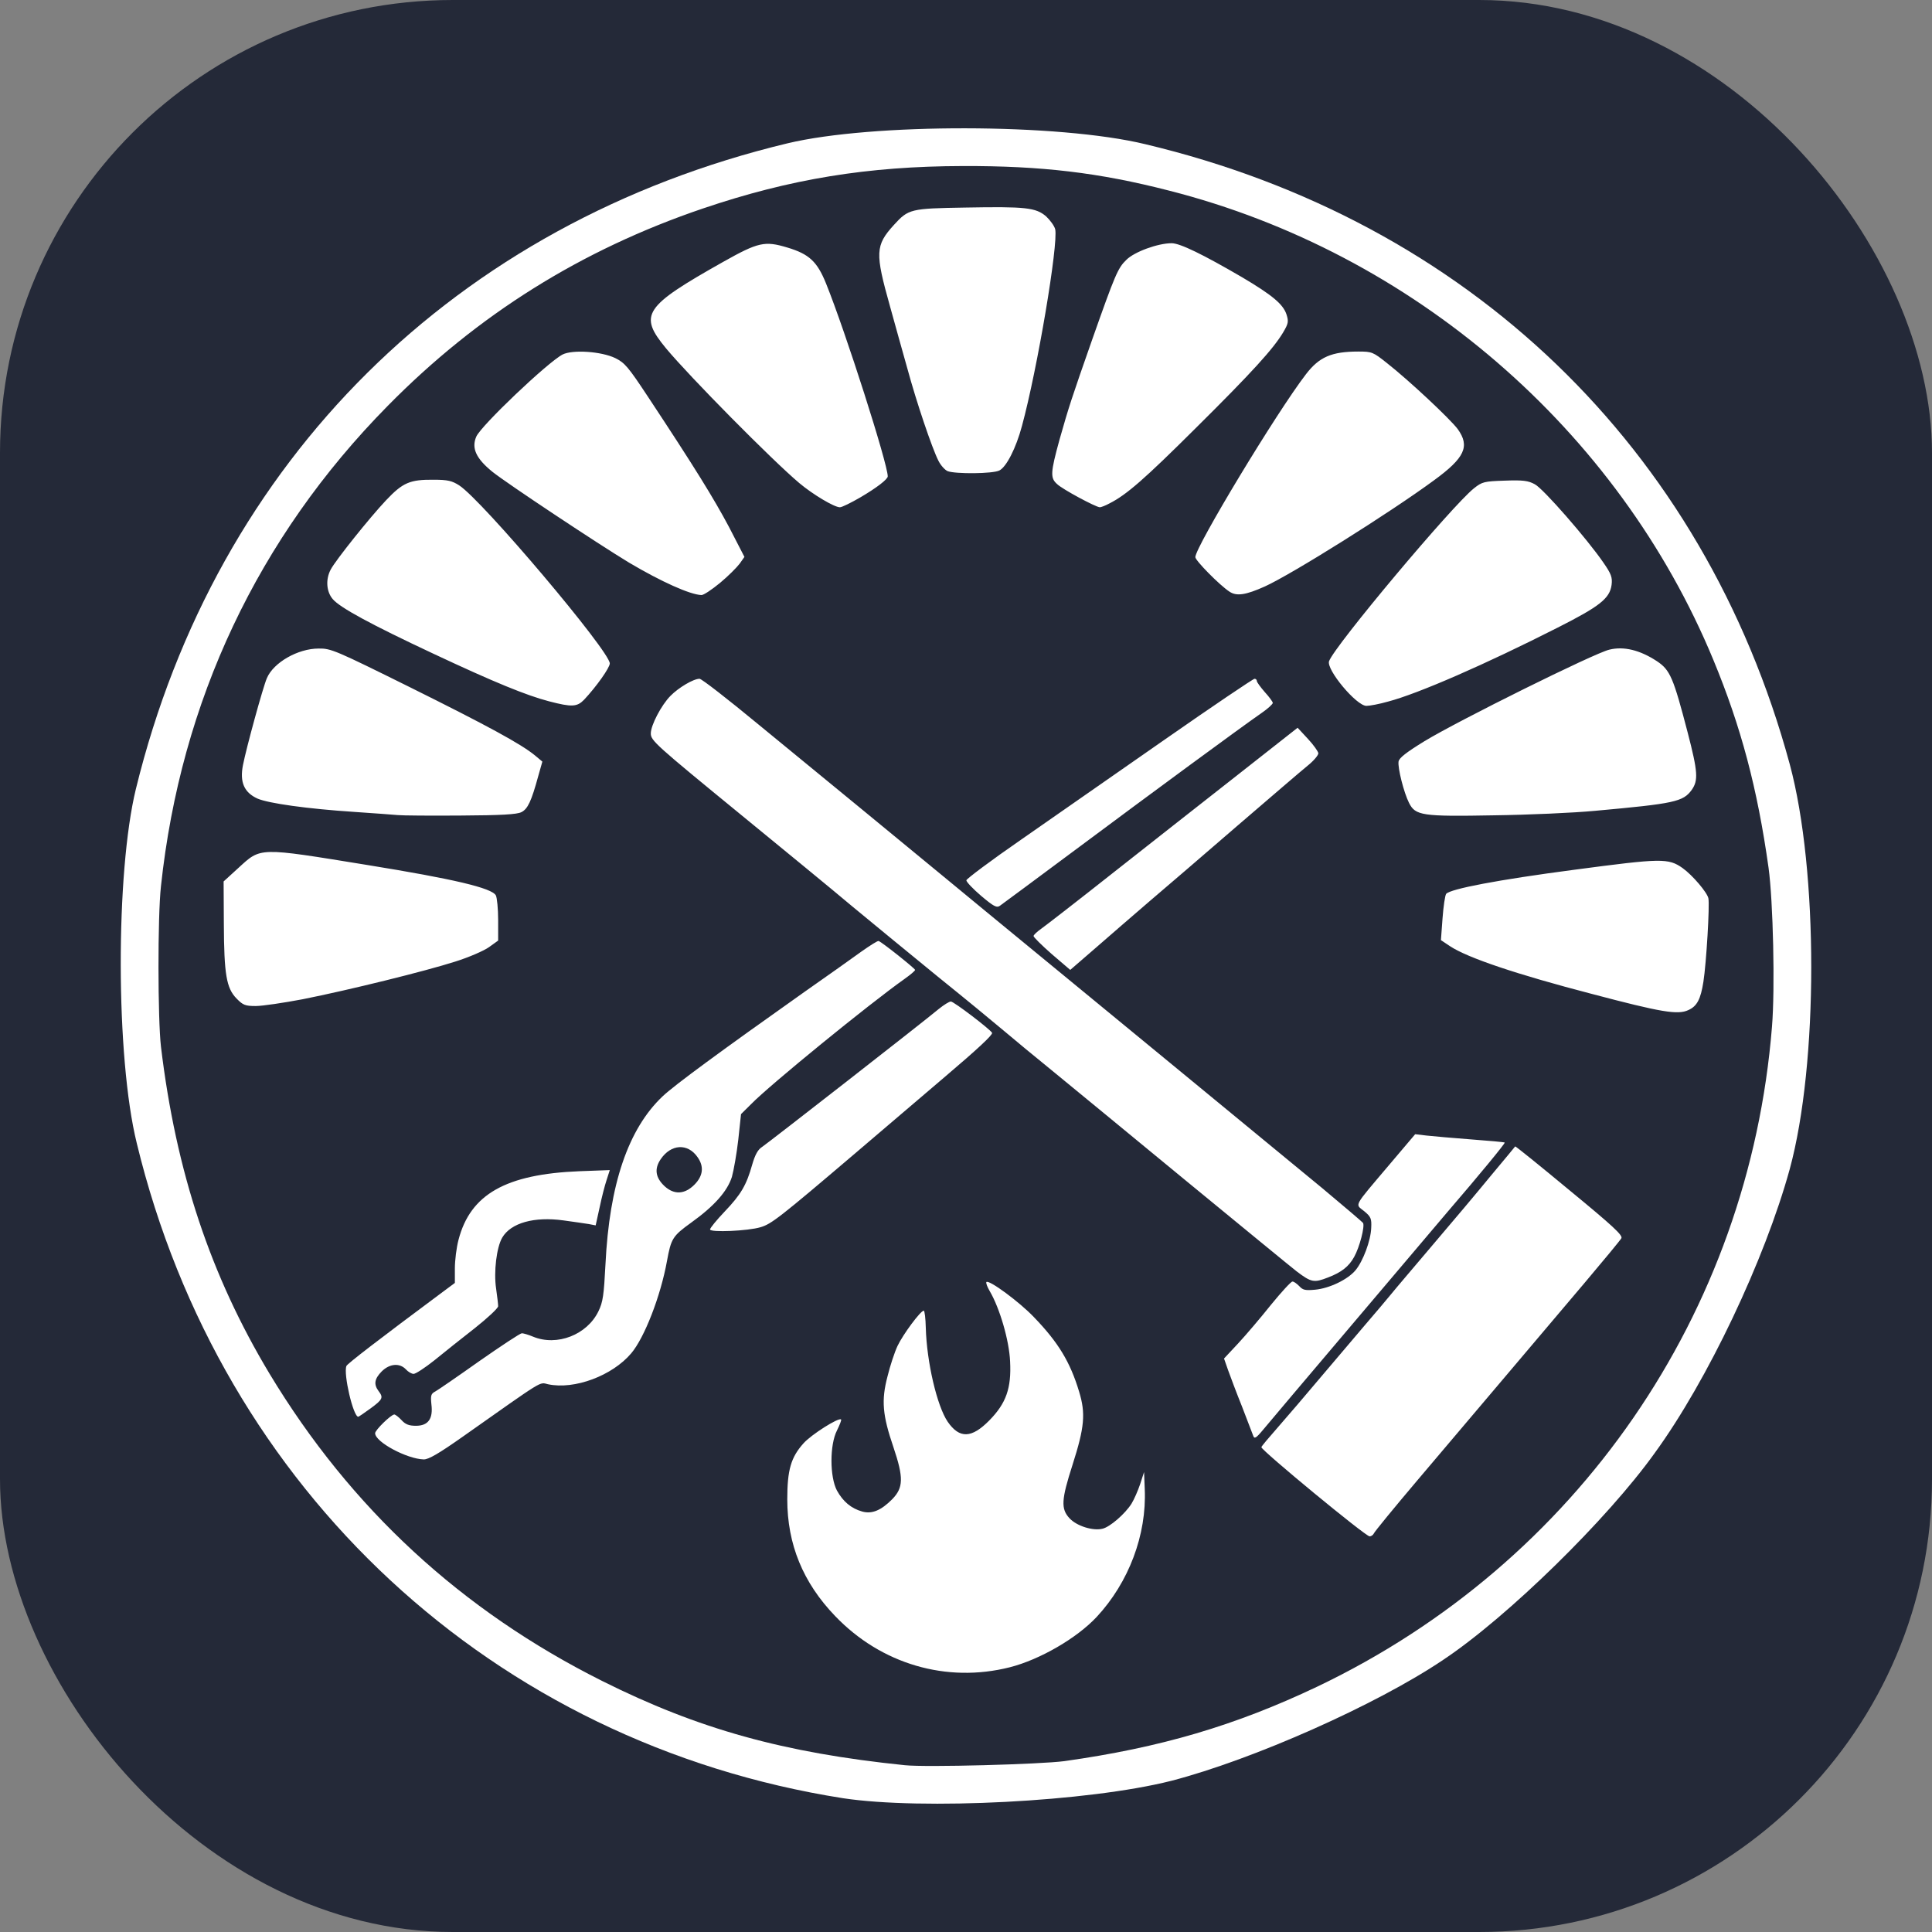 <svg width="256" height="256" viewBox="0 0 256 256" fill="none" id="foundry" xmlns="http://www.w3.org/2000/svg">
<rect x="0" y="0" width="256" height="256" fill="#808080" stroke="none"/>
<style>
#foundry {
    rect {fill: #242938}
    
    @media (prefers-color-scheme: light) {
        rect {fill: #F4F2ED}
        path.black{fill: #000000}
        path.light{fill: #F4F2ED}
    }
}   
</style>
<rect width="256" height="256" fill="#242938" rx="60"/>   
<path class="black" d="M111.716 238.274C65.412 230.992 29.276 197.499 18.129 151.506C15.311 140.098 15.311 115.585 18.006 104.542C28.663 60.976 60.39 29.545 104.366 18.987C115.513 16.318 140.257 16.318 151.772 19.109C194.523 29.302 225.76 59.277 237.152 101.265C240.949 115.342 240.949 140.948 237.152 154.904C233.845 166.918 226.25 182.936 219.268 192.523C213.02 201.261 199.79 214.246 191.216 219.949C182.396 225.895 165.982 233.177 155.202 235.968C144.177 238.759 122.128 239.851 111.716 238.274Z" fill="white"/>
<path class="light" d="M113.263 223.578C109.863 221.883 106.706 218.856 104.521 215.344C101.364 210.501 101 208.806 101 200.087C101 188.827 102.578 186.163 109.256 186.163C112.413 186.163 113.141 185.678 113.141 183.741C113.141 182.409 113.991 179.261 114.962 176.96C116.541 172.964 117.026 172.722 121.276 173.086C125.161 173.449 125.89 173.933 126.254 176.476C126.375 178.171 126.861 180.835 127.225 182.53C127.832 185.073 128.075 185.194 129.046 183.499C129.775 182.288 129.653 180.351 128.925 178.292C128.318 176.597 127.711 173.449 127.711 171.511C127.711 168.242 128.075 168 132.082 168C140.823 168 147.987 179.503 146.894 191.49C146.53 194.881 146.53 196.939 146.773 196.213C147.137 195.365 149.322 194.639 151.629 194.639H156L155.272 201.662C154.543 210.985 150.779 218.008 144.466 222.125C140.095 225.031 138.031 225.515 129.046 225.878C120.183 226.242 117.755 225.878 113.263 223.578Z" fill="white"/>
<path class="light" d="M88.066 157.182C86.848 156.047 86.674 154.882 87.544 153.602C88.907 151.593 91.112 151.448 92.417 153.311C93.316 154.562 93.171 155.814 92.011 156.978C90.735 158.259 89.342 158.346 88.066 157.182Z" fill="#242938"/>
<path class="light" d="M119.896 233.899C103.835 232.253 92.544 229.114 79.804 222.745C61.118 213.385 46.476 199.868 35.728 182.046C27.91 169.038 23.321 155.312 21.328 138.685C20.906 135.037 20.876 121.491 21.328 117.424C23.955 92.873 34.189 71.222 51.367 53.788C63.291 41.677 77.027 33.095 93.148 27.623C104.711 23.705 114.975 22.031 127.594 22.001C138.009 21.971 145.617 22.868 154.915 25.26C187.217 33.484 214.417 56.928 227.037 87.46C230.689 96.282 232.864 104.445 234.341 114.972C234.947 119.367 235.218 130.97 234.796 136.054C231.747 174.061 208.953 207.075 174.538 223.492C163.64 228.666 153.768 231.567 141.028 233.36C137.858 233.78 122.733 234.198 119.896 233.899ZM133.813 220.92C137.798 219.904 142.688 217.064 145.315 214.252C149.571 209.677 151.956 203.367 151.685 197.297L151.594 195.054L151.081 196.639C150.779 197.536 150.266 198.702 149.934 199.24C149.088 200.586 147.096 202.32 146.1 202.56C144.832 202.889 142.658 202.201 141.722 201.184C140.545 199.928 140.635 198.702 142.115 194.097C143.715 189.103 143.866 187.279 142.99 184.408C141.813 180.491 140.243 177.889 137.013 174.54C135.111 172.536 131.065 169.546 130.703 169.875C130.613 169.994 130.824 170.533 131.156 171.101C132.454 173.314 133.722 177.59 133.843 180.401C134.024 183.93 133.33 185.933 131.096 188.206C128.741 190.598 127.141 190.658 125.571 188.385C124.152 186.292 122.794 180.461 122.673 175.945C122.643 174.689 122.522 173.673 122.401 173.673C121.979 173.673 119.654 176.812 118.929 178.338C118.537 179.175 117.933 180.999 117.601 182.375C116.756 185.574 116.937 187.518 118.386 191.764C119.745 195.801 119.714 197.117 118.235 198.642C116.756 200.137 115.548 200.646 114.25 200.287C112.771 199.868 111.714 198.971 110.899 197.506C109.933 195.682 109.933 191.436 110.899 189.552C111.262 188.804 111.533 188.146 111.443 188.086C111.141 187.787 107.488 190.09 106.461 191.256C104.801 193.11 104.318 194.785 104.318 198.672C104.318 204.623 106.401 209.707 110.658 214.132C116.756 220.502 125.42 223.044 133.813 220.92ZM182.025 203.218C182.085 203.008 184.711 199.809 187.851 196.1C190.991 192.392 196.244 186.202 199.504 182.345C202.764 178.487 207.504 172.895 210.011 169.935C212.515 166.974 214.69 164.343 214.841 164.074C215.051 163.685 213.693 162.429 207.987 157.734C204.063 154.474 200.832 151.873 200.772 151.903C200.742 151.962 199.293 153.697 197.572 155.76C195.881 157.824 192.44 161.921 189.934 164.851C187.459 167.782 184.923 170.742 184.349 171.46C183.775 172.148 182.236 174.002 180.908 175.527C179.609 177.052 176.953 180.192 175.021 182.464C173.089 184.767 170.523 187.757 169.345 189.103C168.138 190.479 167.141 191.645 167.141 191.764C167.141 192.183 180.938 203.576 181.481 203.576C181.693 203.576 181.934 203.397 182.025 203.218ZM61.329 190.359C72.318 182.614 71.412 183.152 72.62 183.421C76.121 184.169 81.133 182.285 83.638 179.324C85.389 177.261 87.533 171.759 88.378 167.094C88.922 164.104 89.133 163.774 91.578 162.01C94.627 159.827 96.378 157.854 96.982 155.94C97.224 155.072 97.616 152.86 97.827 151.006L98.19 147.626L99.548 146.281C101.963 143.799 115.126 133.063 119.896 129.684C120.65 129.146 121.254 128.638 121.254 128.518C121.254 128.338 116.877 124.84 116.424 124.69C116.303 124.63 115.277 125.288 114.129 126.096C112.982 126.933 109.601 129.325 106.612 131.419C95.624 139.194 89.344 143.799 87.805 145.264C83.246 149.57 80.74 156.927 80.227 167.542C80.016 171.609 79.895 172.536 79.291 173.762C77.782 176.872 73.797 178.427 70.627 177.112C70.053 176.872 69.359 176.663 69.148 176.663C68.936 176.663 66.4 178.338 63.533 180.341C60.665 182.375 58.008 184.199 57.676 184.378C57.102 184.677 57.042 184.916 57.163 186.083C57.404 187.997 56.74 188.924 55.11 188.924C54.204 188.924 53.721 188.744 53.208 188.176C52.816 187.757 52.393 187.428 52.242 187.428C51.789 187.458 49.706 189.492 49.706 189.91C49.706 191.077 53.932 193.319 56.136 193.379C56.77 193.409 58.189 192.572 61.329 190.359ZM179.066 175.616C184.893 168.739 190.629 161.98 191.836 160.545C196.032 155.671 199.474 151.484 199.383 151.394C199.323 151.335 197.33 151.155 194.915 150.976C192.5 150.796 189.874 150.557 189.028 150.467L187.519 150.288L184.047 154.385C179.217 160.096 179.549 159.498 180.757 160.485C181.662 161.233 181.753 161.472 181.693 162.698C181.632 164.402 180.606 167.124 179.609 168.32C178.583 169.546 176.168 170.712 174.266 170.892C172.968 171.011 172.636 170.951 172.153 170.413C171.821 170.084 171.428 169.785 171.247 169.815C171.066 169.815 169.798 171.191 168.409 172.895C167.051 174.6 165.089 176.902 164.062 178.009L162.19 180.012L162.734 181.567C163.036 182.405 163.851 184.588 164.575 186.382C165.27 188.206 165.934 189.91 166.055 190.239C166.205 190.688 166.417 190.598 167.383 189.432C167.987 188.684 173.27 182.464 179.066 175.616ZM49.102 186.621C50.733 185.425 50.823 185.186 50.159 184.318C49.495 183.421 49.615 182.704 50.581 181.717C51.638 180.67 52.966 180.58 53.782 181.448C54.084 181.777 54.536 182.046 54.808 182.046C55.08 182.046 56.318 181.238 57.555 180.252C58.793 179.235 61.208 177.321 62.929 175.975C64.619 174.63 66.008 173.344 66.008 173.075C66.008 172.835 65.887 171.789 65.737 170.742C65.404 168.529 65.797 165.27 66.552 163.984C67.699 162.04 70.778 161.173 74.672 161.711C75.971 161.891 77.45 162.1 77.993 162.19L78.929 162.369L79.442 160.037C79.714 158.721 80.137 157.076 80.378 156.358L80.801 155.043L76.786 155.192C67.035 155.581 62.325 158.242 60.755 164.283C60.483 165.3 60.272 167.004 60.272 168.081V169.994L58.703 171.161C50.098 177.56 46.023 180.7 45.902 180.999C45.48 182.046 46.808 187.727 47.472 187.727C47.532 187.727 48.287 187.219 49.102 186.621ZM175.957 169.277C177.768 168.589 178.734 167.811 179.428 166.556C180.153 165.27 180.877 162.459 180.606 162.04C180.485 161.891 178.07 159.827 175.202 157.435C170.341 153.428 144.107 131.837 135.292 124.601C133.149 122.836 128.771 119.248 125.632 116.646C122.462 114.044 117.179 109.679 113.858 106.957C110.537 104.236 104.529 99.302 100.484 95.983C96.469 92.663 92.967 89.942 92.695 89.942C91.88 89.942 89.918 91.108 88.831 92.215C87.624 93.441 86.235 96.102 86.235 97.179C86.235 98.136 86.808 98.644 98.31 108.064C103.714 112.49 110.326 117.902 112.982 120.145C115.669 122.358 120.741 126.544 124.273 129.415C127.835 132.286 131.76 135.515 133.028 136.592C134.296 137.668 137.224 140.091 139.549 141.975C141.843 143.859 149.783 150.378 157.179 156.478C164.575 162.548 171.157 167.961 171.821 168.469C173.753 169.935 174.115 169.994 175.957 169.277ZM100.786 162.608C102.205 162.19 103.261 161.382 113.375 152.77C117.933 148.883 123.307 144.307 125.299 142.603C129.526 139.014 131.549 137.13 131.458 136.861C131.277 136.442 126.386 132.705 125.994 132.705C125.782 132.705 125.058 133.153 124.394 133.691C122.401 135.366 101.843 151.394 100.997 151.962C100.424 152.321 100.061 152.979 99.669 154.325C98.914 157.016 98.19 158.272 96.016 160.545C94.96 161.651 94.084 162.728 94.084 162.907C94.084 163.326 99.126 163.117 100.786 162.608ZM223.715 133.841C224.862 133.332 225.345 132.405 225.708 130.103C226.101 127.591 226.554 119.966 226.372 119.038C226.222 118.261 224.259 115.958 222.961 115.031C221.059 113.686 220.154 113.716 208.651 115.241C198.417 116.586 192.198 117.783 191.625 118.44C191.474 118.65 191.262 120.085 191.142 121.7L190.93 124.571L192.138 125.378C194.493 126.933 201.013 129.116 210.885 131.688C220.154 134.14 222.327 134.499 223.715 133.841ZM40.106 132.405C46.265 131.179 56.318 128.697 60.333 127.412C62.144 126.843 64.136 125.976 64.801 125.498L66.008 124.63V121.909C66.008 120.414 65.857 118.949 65.706 118.65C65.193 117.663 60.091 116.467 48.65 114.613C34.098 112.25 34.612 112.25 31.562 115.031L29.63 116.796L29.661 122.418C29.691 129.086 29.993 130.94 31.351 132.316C32.197 133.183 32.498 133.303 33.887 133.303C34.762 133.303 37.57 132.884 40.106 132.405ZM152.349 119.397C154.462 117.603 159.715 113.088 164.002 109.38C168.319 105.671 172.455 102.113 173.27 101.455C174.055 100.827 174.689 100.079 174.689 99.81C174.658 99.571 174.055 98.704 173.3 97.896L171.941 96.431L171.217 96.999C170.824 97.299 167.323 100.05 163.458 103.1C159.594 106.12 152.5 111.712 147.669 115.51C142.869 119.308 138.462 122.717 137.949 123.076C137.405 123.464 136.952 123.883 136.952 124.032C136.952 124.182 138.039 125.259 139.367 126.425L141.813 128.518L145.164 125.617C147.005 124.002 150.236 121.221 152.349 119.397ZM143.05 112.191C152.681 105.014 164.183 96.551 167.232 94.428C168.017 93.889 168.651 93.291 168.651 93.142C168.651 92.992 168.168 92.334 167.594 91.707C167.021 91.049 166.538 90.391 166.538 90.241C166.538 90.062 166.387 89.942 166.236 89.942C166.055 89.942 160.651 93.59 154.22 98.076C147.79 102.562 139.277 108.482 135.292 111.264C131.307 114.015 128.047 116.467 128.047 116.646C128.047 116.856 128.922 117.783 130.009 118.71C131.639 120.085 132.062 120.324 132.484 120.025C132.756 119.846 137.496 116.317 143.05 112.191ZM69.087 107.615C69.933 107.197 70.416 106.15 71.322 102.831L71.865 100.917L70.899 100.109C69.057 98.584 64.589 96.162 54.295 91.049C44.453 86.174 43.849 85.905 42.219 85.935C39.472 85.935 36.242 87.789 35.366 89.852C34.853 91.019 32.649 99.063 32.197 101.365C31.744 103.638 32.347 105.014 34.129 105.821C35.608 106.449 40.649 107.167 46.989 107.585C49.555 107.765 52.151 107.944 52.725 108.004C53.299 108.064 57.042 108.094 61.027 108.064C66.461 108.034 68.484 107.914 69.087 107.615ZM211.368 107.436C221.905 106.479 223.022 106.24 224.169 104.655C225.044 103.399 224.984 102.292 223.625 97.059C221.723 89.763 221.3 88.776 219.549 87.61C217.315 86.144 215.173 85.606 213.241 86.084C211.278 86.533 193.194 95.504 188.727 98.225C186.342 99.691 185.376 100.438 185.315 100.917C185.194 101.754 186.01 105.014 186.704 106.389C187.549 108.064 188.394 108.213 197.934 108.034C202.493 107.974 208.561 107.705 211.368 107.436ZM77.389 92.723C79.02 90.989 80.801 88.477 80.801 87.909C80.801 86.294 63.925 66.318 60.846 64.315C59.91 63.717 59.336 63.567 57.495 63.567C54.325 63.537 53.389 63.926 51.155 66.288C48.982 68.591 44.483 74.213 43.819 75.469C43.125 76.784 43.246 78.399 44.091 79.386C45.057 80.522 49.133 82.735 57.495 86.653C65.525 90.421 69.782 92.155 72.771 92.933C75.759 93.71 76.454 93.68 77.389 92.723ZM183.926 92.962C187.911 91.916 196.817 88.028 206.417 83.154C211.971 80.343 213.3 79.296 213.543 77.502C213.663 76.515 213.512 76.067 212.454 74.542C210.343 71.462 204.485 64.733 203.368 64.165C202.493 63.687 201.798 63.597 199.383 63.687C196.666 63.776 196.395 63.836 195.308 64.703C192.44 66.976 176.832 85.576 176.108 87.61C175.715 88.716 179.73 93.531 181.058 93.531C181.481 93.531 182.779 93.291 183.926 92.962ZM95.412 77.233C96.499 76.336 97.646 75.17 98.008 74.691L98.642 73.794L96.59 69.817C94.567 66.019 92.061 61.952 85.873 52.592C83.246 48.615 82.793 48.077 81.525 47.449C79.654 46.552 75.88 46.312 74.552 46.97C72.589 47.987 63.744 56.39 63.11 57.855C62.446 59.38 63.08 60.756 65.254 62.52C67.155 64.045 79.231 72.06 83.337 74.542C87.624 77.084 91.427 78.788 92.937 78.848C93.209 78.878 94.325 78.13 95.412 77.233ZM167.594 77.712C171.157 76.097 184.138 67.963 189.994 63.657C194.1 60.666 194.795 59.141 193.164 56.868C192.168 55.523 186.674 50.379 183.775 48.107C181.934 46.642 181.783 46.581 180.002 46.581C176.44 46.581 174.809 47.299 173.058 49.572C169.164 54.626 158.387 72.478 158.387 73.824C158.387 74.272 161.587 77.532 162.915 78.399C163.851 79.027 165.058 78.848 167.594 77.712ZM114.009 65.9C116.152 64.643 117.631 63.507 117.631 63.118C117.631 61.474 112.046 43.98 109.45 37.551C108.273 34.65 107.216 33.663 104.318 32.796C101.329 31.899 100.484 32.078 95.805 34.71C85.299 40.631 84.574 41.707 88.257 46.163C91.367 49.901 102.295 60.965 105.918 64.016C107.699 65.511 110.537 67.215 111.292 67.215C111.563 67.215 112.771 66.617 114.009 65.9ZM147.005 66.707C149.27 65.57 151.685 63.447 158.387 56.779C165.994 49.243 168.711 46.223 170.009 44.07C170.734 42.844 170.764 42.604 170.462 41.648C170.009 40.302 168.59 39.106 164.545 36.714C159.413 33.723 156.364 32.228 155.247 32.228C153.436 32.228 150.296 33.364 149.239 34.441C148.122 35.517 147.76 36.384 144.741 44.937C141.964 52.861 141.632 53.878 140.394 58.244C139.186 62.64 139.156 63.328 140.062 64.135C140.756 64.823 145.224 67.215 145.737 67.215C145.888 67.215 146.462 67.006 147.005 66.707ZM132.424 62.341C133.36 61.862 134.628 59.38 135.413 56.45C137.466 48.884 140.243 32.377 139.82 30.374C139.699 29.925 139.156 29.178 138.613 28.669C137.254 27.503 135.896 27.354 127.866 27.503C120.65 27.623 120.379 27.682 118.446 29.806C115.971 32.527 115.941 33.514 117.933 40.601C118.597 42.993 119.624 46.701 120.228 48.824C121.435 53.28 123.488 59.35 124.333 61.025C124.635 61.653 125.209 62.281 125.571 62.431C126.598 62.819 131.549 62.789 132.424 62.341Z" fill="#242938"/>
</svg>
